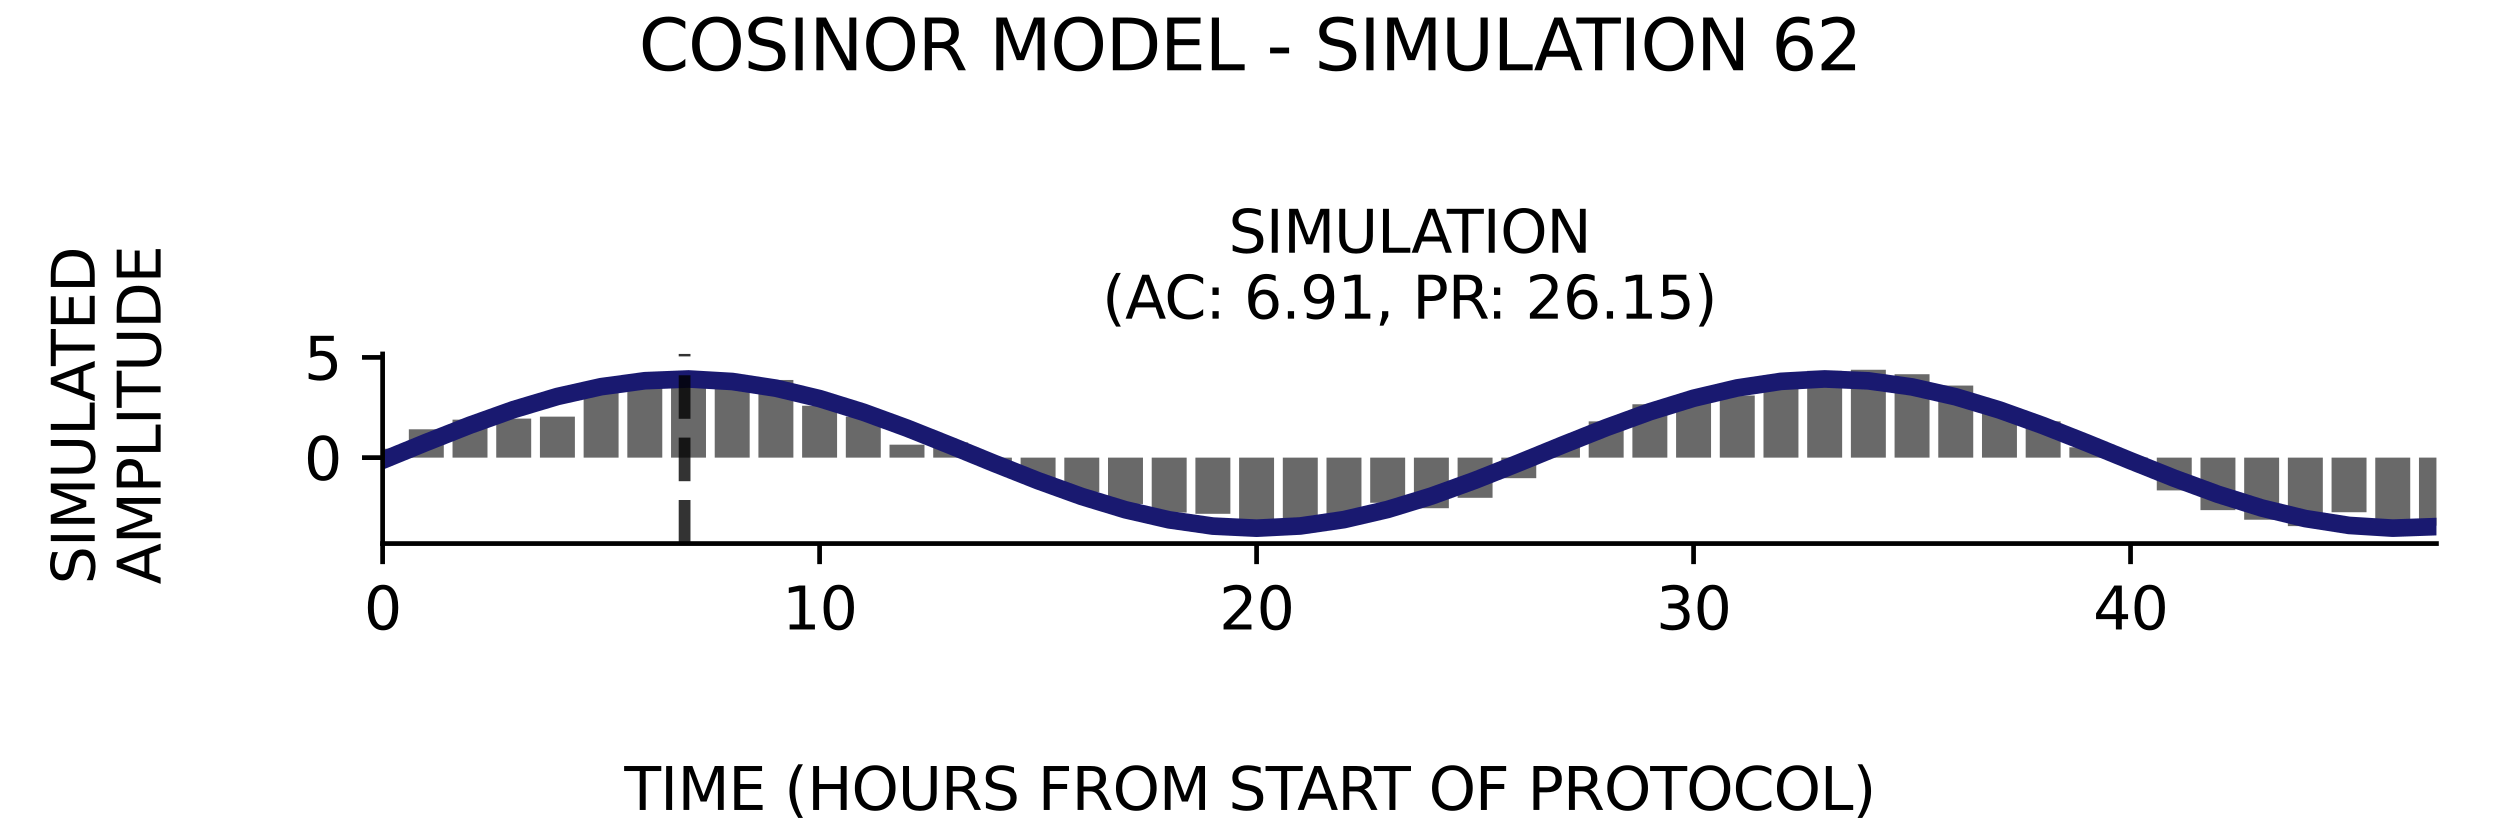 <?xml version="1.0" encoding="utf-8" standalone="no"?>
<!DOCTYPE svg PUBLIC "-//W3C//DTD SVG 1.1//EN"
  "http://www.w3.org/Graphics/SVG/1.1/DTD/svg11.dtd">
<svg xmlns:xlink="http://www.w3.org/1999/xlink" width="424.8pt" height="141.12pt" viewBox="0 0 424.8 141.12" xmlns="http://www.w3.org/2000/svg" version="1.1">
 <defs>
  <style type="text/css">*{stroke-linejoin: round; stroke-linecap: butt}</style>
 </defs>
 <g id="figure_1">
  <g id="patch_1">
   <path d="M 0 141.12 
L 424.8 141.12 
L 424.8 0 
L 0 0 
z
" style="fill: #ffffff"/>
  </g>
  <g id="axes_1">
   <g id="patch_2">
    <path d="M 65.014 92.36 
L 414 92.36 
L 414 60.144 
L 65.014 60.144 
z
" style="fill: #ffffff"/>
   </g>
   <g id="patch_3">
    <path d="M 62.044 77.76 
L 67.984 77.76 
L 67.984 76.248 
L 62.044 76.248 
z
" clip-path="url(#pa1e818a312)" style="fill: #696969"/>
   </g>
   <g id="patch_4">
    <path d="M 69.469 77.76 
L 75.409 77.76 
L 75.409 72.947 
L 69.469 72.947 
z
" clip-path="url(#pa1e818a312)" style="fill: #696969"/>
   </g>
   <g id="patch_5">
    <path d="M 76.894 77.76 
L 82.835 77.76 
L 82.835 71.307 
L 76.894 71.307 
z
" clip-path="url(#pa1e818a312)" style="fill: #696969"/>
   </g>
   <g id="patch_6">
    <path d="M 84.32 77.76 
L 90.26 77.76 
L 90.26 71.128 
L 84.32 71.128 
z
" clip-path="url(#pa1e818a312)" style="fill: #696969"/>
   </g>
   <g id="patch_7">
    <path d="M 91.745 77.76 
L 97.685 77.76 
L 97.685 70.794 
L 91.745 70.794 
z
" clip-path="url(#pa1e818a312)" style="fill: #696969"/>
   </g>
   <g id="patch_8">
    <path d="M 99.17 77.76 
L 105.11 77.76 
L 105.11 66.76 
L 99.17 66.76 
z
" clip-path="url(#pa1e818a312)" style="fill: #696969"/>
   </g>
   <g id="patch_9">
    <path d="M 106.595 77.76 
L 112.535 77.76 
L 112.535 64.451 
L 106.595 64.451 
z
" clip-path="url(#pa1e818a312)" style="fill: #696969"/>
   </g>
   <g id="patch_10">
    <path d="M 114.021 77.76 
L 119.961 77.76 
L 119.961 63.722 
L 114.021 63.722 
z
" clip-path="url(#pa1e818a312)" style="fill: #696969"/>
   </g>
   <g id="patch_11">
    <path d="M 121.446 77.76 
L 127.386 77.76 
L 127.386 64.891 
L 121.446 64.891 
z
" clip-path="url(#pa1e818a312)" style="fill: #696969"/>
   </g>
   <g id="patch_12">
    <path d="M 128.871 77.76 
L 134.811 77.76 
L 134.811 64.564 
L 128.871 64.564 
z
" clip-path="url(#pa1e818a312)" style="fill: #696969"/>
   </g>
   <g id="patch_13">
    <path d="M 136.296 77.76 
L 142.236 77.76 
L 142.236 68.942 
L 136.296 68.942 
z
" clip-path="url(#pa1e818a312)" style="fill: #696969"/>
   </g>
   <g id="patch_14">
    <path d="M 143.721 77.76 
L 149.662 77.76 
L 149.662 70.793 
L 143.721 70.793 
z
" clip-path="url(#pa1e818a312)" style="fill: #696969"/>
   </g>
   <g id="patch_15">
    <path d="M 151.147 77.76 
L 157.087 77.76 
L 157.087 75.559 
L 151.147 75.559 
z
" clip-path="url(#pa1e818a312)" style="fill: #696969"/>
   </g>
   <g id="patch_16">
    <path d="M 158.572 77.76 
L 164.512 77.76 
L 164.512 75.177 
L 158.572 75.177 
z
" clip-path="url(#pa1e818a312)" style="fill: #696969"/>
   </g>
   <g id="patch_17">
    <path d="M 165.997 77.76 
L 171.937 77.76 
L 171.937 78.879 
L 165.997 78.879 
z
" clip-path="url(#pa1e818a312)" style="fill: #696969"/>
   </g>
   <g id="patch_18">
    <path d="M 173.422 77.76 
L 179.363 77.76 
L 179.363 81.491 
L 173.422 81.491 
z
" clip-path="url(#pa1e818a312)" style="fill: #696969"/>
   </g>
   <g id="patch_19">
    <path d="M 180.848 77.76 
L 186.788 77.76 
L 186.788 83.652 
L 180.848 83.652 
z
" clip-path="url(#pa1e818a312)" style="fill: #696969"/>
   </g>
   <g id="patch_20">
    <path d="M 188.273 77.76 
L 194.213 77.76 
L 194.213 85.635 
L 188.273 85.635 
z
" clip-path="url(#pa1e818a312)" style="fill: #696969"/>
   </g>
   <g id="patch_21">
    <path d="M 195.698 77.76 
L 201.638 77.76 
L 201.638 87.098 
L 195.698 87.098 
z
" clip-path="url(#pa1e818a312)" style="fill: #696969"/>
   </g>
   <g id="patch_22">
    <path d="M 203.123 77.76 
L 209.064 77.76 
L 209.064 87.306 
L 203.123 87.306 
z
" clip-path="url(#pa1e818a312)" style="fill: #696969"/>
   </g>
   <g id="patch_23">
    <path d="M 210.549 77.76 
L 216.489 77.76 
L 216.489 89.675 
L 210.549 89.675 
z
" clip-path="url(#pa1e818a312)" style="fill: #696969"/>
   </g>
   <g id="patch_24">
    <path d="M 217.974 77.76 
L 223.914 77.76 
L 223.914 88.426 
L 217.974 88.426 
z
" clip-path="url(#pa1e818a312)" style="fill: #696969"/>
   </g>
   <g id="patch_25">
    <path d="M 225.399 77.76 
L 231.339 77.76 
L 231.339 87.941 
L 225.399 87.941 
z
" clip-path="url(#pa1e818a312)" style="fill: #696969"/>
   </g>
   <g id="patch_26">
    <path d="M 232.824 77.76 
L 238.764 77.76 
L 238.764 85.429 
L 232.824 85.429 
z
" clip-path="url(#pa1e818a312)" style="fill: #696969"/>
   </g>
   <g id="patch_27">
    <path d="M 240.25 77.76 
L 246.19 77.76 
L 246.19 86.356 
L 240.25 86.356 
z
" clip-path="url(#pa1e818a312)" style="fill: #696969"/>
   </g>
   <g id="patch_28">
    <path d="M 247.675 77.76 
L 253.615 77.76 
L 253.615 84.587 
L 247.675 84.587 
z
" clip-path="url(#pa1e818a312)" style="fill: #696969"/>
   </g>
   <g id="patch_29">
    <path d="M 255.1 77.76 
L 261.04 77.76 
L 261.04 81.252 
L 255.1 81.252 
z
" clip-path="url(#pa1e818a312)" style="fill: #696969"/>
   </g>
   <g id="patch_30">
    <path d="M 262.525 77.76 
L 268.465 77.76 
L 268.465 75.858 
L 262.525 75.858 
z
" clip-path="url(#pa1e818a312)" style="fill: #696969"/>
   </g>
   <g id="patch_31">
    <path d="M 269.95 77.76 
L 275.891 77.76 
L 275.891 71.6 
L 269.95 71.6 
z
" clip-path="url(#pa1e818a312)" style="fill: #696969"/>
   </g>
   <g id="patch_32">
    <path d="M 277.376 77.76 
L 283.316 77.76 
L 283.316 68.692 
L 277.376 68.692 
z
" clip-path="url(#pa1e818a312)" style="fill: #696969"/>
   </g>
   <g id="patch_33">
    <path d="M 284.801 77.76 
L 290.741 77.76 
L 290.741 67.924 
L 284.801 67.924 
z
" clip-path="url(#pa1e818a312)" style="fill: #696969"/>
   </g>
   <g id="patch_34">
    <path d="M 292.226 77.76 
L 298.166 77.76 
L 298.166 67.2 
L 292.226 67.2 
z
" clip-path="url(#pa1e818a312)" style="fill: #696969"/>
   </g>
   <g id="patch_35">
    <path d="M 299.651 77.76 
L 305.592 77.76 
L 305.592 65.166 
L 299.651 65.166 
z
" clip-path="url(#pa1e818a312)" style="fill: #696969"/>
   </g>
   <g id="patch_36">
    <path d="M 307.077 77.76 
L 313.017 77.76 
L 313.017 63.011 
L 307.077 63.011 
z
" clip-path="url(#pa1e818a312)" style="fill: #696969"/>
   </g>
   <g id="patch_37">
    <path d="M 314.502 77.76 
L 320.442 77.76 
L 320.442 62.829 
L 314.502 62.829 
z
" clip-path="url(#pa1e818a312)" style="fill: #696969"/>
   </g>
   <g id="patch_38">
    <path d="M 321.927 77.76 
L 327.867 77.76 
L 327.867 63.588 
L 321.927 63.588 
z
" clip-path="url(#pa1e818a312)" style="fill: #696969"/>
   </g>
   <g id="patch_39">
    <path d="M 329.352 77.76 
L 335.293 77.76 
L 335.293 65.515 
L 329.352 65.515 
z
" clip-path="url(#pa1e818a312)" style="fill: #696969"/>
   </g>
   <g id="patch_40">
    <path d="M 336.778 77.76 
L 342.718 77.76 
L 342.718 69.539 
L 336.778 69.539 
z
" clip-path="url(#pa1e818a312)" style="fill: #696969"/>
   </g>
   <g id="patch_41">
    <path d="M 344.203 77.76 
L 350.143 77.76 
L 350.143 71.593 
L 344.203 71.593 
z
" clip-path="url(#pa1e818a312)" style="fill: #696969"/>
   </g>
   <g id="patch_42">
    <path d="M 351.628 77.76 
L 357.568 77.76 
L 357.568 76.002 
L 351.628 76.002 
z
" clip-path="url(#pa1e818a312)" style="fill: #696969"/>
   </g>
   <g id="patch_43">
    <path d="M 359.053 77.76 
L 364.993 77.76 
L 364.993 77.867 
L 359.053 77.867 
z
" clip-path="url(#pa1e818a312)" style="fill: #696969"/>
   </g>
   <g id="patch_44">
    <path d="M 366.479 77.76 
L 372.419 77.76 
L 372.419 83.33 
L 366.479 83.33 
z
" clip-path="url(#pa1e818a312)" style="fill: #696969"/>
   </g>
   <g id="patch_45">
    <path d="M 373.904 77.76 
L 379.844 77.76 
L 379.844 86.683 
L 373.904 86.683 
z
" clip-path="url(#pa1e818a312)" style="fill: #696969"/>
   </g>
   <g id="patch_46">
    <path d="M 381.329 77.76 
L 387.269 77.76 
L 387.269 88.312 
L 381.329 88.312 
z
" clip-path="url(#pa1e818a312)" style="fill: #696969"/>
   </g>
   <g id="patch_47">
    <path d="M 388.754 77.76 
L 394.694 77.76 
L 394.694 89.398 
L 388.754 89.398 
z
" clip-path="url(#pa1e818a312)" style="fill: #696969"/>
   </g>
   <g id="patch_48">
    <path d="M 396.179 77.76 
L 402.12 77.76 
L 402.12 87.038 
L 396.179 87.038 
z
" clip-path="url(#pa1e818a312)" style="fill: #696969"/>
   </g>
   <g id="patch_49">
    <path d="M 403.605 77.76 
L 409.545 77.76 
L 409.545 89.115 
L 403.605 89.115 
z
" clip-path="url(#pa1e818a312)" style="fill: #696969"/>
   </g>
   <g id="patch_50">
    <path d="M 411.03 77.76 
L 416.97 77.76 
L 416.97 89.323 
L 411.03 89.323 
z
" clip-path="url(#pa1e818a312)" style="fill: #696969"/>
   </g>
   <g id="matplotlib.axis_1">
    <g id="xtick_1">
     <g id="line2d_1">
      <defs>
       <path id="m4b63f63b57" d="M 0 0 
L 0 3.5 
" style="stroke: #000000; stroke-width: 0.8"/>
      </defs>
      <g>
       <use xlink:href="#m4b63f63b57" x="65.014" y="92.36" style="stroke: #000000; stroke-width: 0.8"/>
      </g>
     </g>
     <g id="text_1">
      <!-- 0 -->
      <g transform="translate(61.833 106.958) scale(0.1 -0.1)">
       <defs>
        <path id="DejaVuSans-30" d="M 2034 4250 
Q 1547 4250 1301 3770 
Q 1056 3291 1056 2328 
Q 1056 1369 1301 889 
Q 1547 409 2034 409 
Q 2525 409 2770 889 
Q 3016 1369 3016 2328 
Q 3016 3291 2770 3770 
Q 2525 4250 2034 4250 
z
M 2034 4750 
Q 2819 4750 3233 4129 
Q 3647 3509 3647 2328 
Q 3647 1150 3233 529 
Q 2819 -91 2034 -91 
Q 1250 -91 836 529 
Q 422 1150 422 2328 
Q 422 3509 836 4129 
Q 1250 4750 2034 4750 
z
" transform="scale(0.016)"/>
       </defs>
       <use xlink:href="#DejaVuSans-30"/>
      </g>
     </g>
    </g>
    <g id="xtick_2">
     <g id="line2d_2">
      <g>
       <use xlink:href="#m4b63f63b57" x="139.266" y="92.36" style="stroke: #000000; stroke-width: 0.8"/>
      </g>
     </g>
     <g id="text_2">
      <!-- 10 -->
      <g transform="translate(132.904 106.958) scale(0.1 -0.1)">
       <defs>
        <path id="DejaVuSans-31" d="M 794 531 
L 1825 531 
L 1825 4091 
L 703 3866 
L 703 4441 
L 1819 4666 
L 2450 4666 
L 2450 531 
L 3481 531 
L 3481 0 
L 794 0 
L 794 531 
z
" transform="scale(0.016)"/>
       </defs>
       <use xlink:href="#DejaVuSans-31"/>
       <use xlink:href="#DejaVuSans-30" x="63.623"/>
      </g>
     </g>
    </g>
    <g id="xtick_3">
     <g id="line2d_3">
      <g>
       <use xlink:href="#m4b63f63b57" x="213.519" y="92.36" style="stroke: #000000; stroke-width: 0.8"/>
      </g>
     </g>
     <g id="text_3">
      <!-- 20 -->
      <g transform="translate(207.156 106.958) scale(0.1 -0.1)">
       <defs>
        <path id="DejaVuSans-32" d="M 1228 531 
L 3431 531 
L 3431 0 
L 469 0 
L 469 531 
Q 828 903 1448 1529 
Q 2069 2156 2228 2338 
Q 2531 2678 2651 2914 
Q 2772 3150 2772 3378 
Q 2772 3750 2511 3984 
Q 2250 4219 1831 4219 
Q 1534 4219 1204 4116 
Q 875 4013 500 3803 
L 500 4441 
Q 881 4594 1212 4672 
Q 1544 4750 1819 4750 
Q 2544 4750 2975 4387 
Q 3406 4025 3406 3419 
Q 3406 3131 3298 2873 
Q 3191 2616 2906 2266 
Q 2828 2175 2409 1742 
Q 1991 1309 1228 531 
z
" transform="scale(0.016)"/>
       </defs>
       <use xlink:href="#DejaVuSans-32"/>
       <use xlink:href="#DejaVuSans-30" x="63.623"/>
      </g>
     </g>
    </g>
    <g id="xtick_4">
     <g id="line2d_4">
      <g>
       <use xlink:href="#m4b63f63b57" x="287.771" y="92.36" style="stroke: #000000; stroke-width: 0.8"/>
      </g>
     </g>
     <g id="text_4">
      <!-- 30 -->
      <g transform="translate(281.409 106.958) scale(0.1 -0.1)">
       <defs>
        <path id="DejaVuSans-33" d="M 2597 2516 
Q 3050 2419 3304 2112 
Q 3559 1806 3559 1356 
Q 3559 666 3084 287 
Q 2609 -91 1734 -91 
Q 1441 -91 1130 -33 
Q 819 25 488 141 
L 488 750 
Q 750 597 1062 519 
Q 1375 441 1716 441 
Q 2309 441 2620 675 
Q 2931 909 2931 1356 
Q 2931 1769 2642 2001 
Q 2353 2234 1838 2234 
L 1294 2234 
L 1294 2753 
L 1863 2753 
Q 2328 2753 2575 2939 
Q 2822 3125 2822 3475 
Q 2822 3834 2567 4026 
Q 2313 4219 1838 4219 
Q 1578 4219 1281 4162 
Q 984 4106 628 3988 
L 628 4550 
Q 988 4650 1302 4700 
Q 1616 4750 1894 4750 
Q 2613 4750 3031 4423 
Q 3450 4097 3450 3541 
Q 3450 3153 3228 2886 
Q 3006 2619 2597 2516 
z
" transform="scale(0.016)"/>
       </defs>
       <use xlink:href="#DejaVuSans-33"/>
       <use xlink:href="#DejaVuSans-30" x="63.623"/>
      </g>
     </g>
    </g>
    <g id="xtick_5">
     <g id="line2d_5">
      <g>
       <use xlink:href="#m4b63f63b57" x="362.023" y="92.36" style="stroke: #000000; stroke-width: 0.8"/>
      </g>
     </g>
     <g id="text_5">
      <!-- 40 -->
      <g transform="translate(355.661 106.958) scale(0.1 -0.1)">
       <defs>
        <path id="DejaVuSans-34" d="M 2419 4116 
L 825 1625 
L 2419 1625 
L 2419 4116 
z
M 2253 4666 
L 3047 4666 
L 3047 1625 
L 3713 1625 
L 3713 1100 
L 3047 1100 
L 3047 0 
L 2419 0 
L 2419 1100 
L 313 1100 
L 313 1709 
L 2253 4666 
z
" transform="scale(0.016)"/>
       </defs>
       <use xlink:href="#DejaVuSans-34"/>
       <use xlink:href="#DejaVuSans-30" x="63.623"/>
      </g>
     </g>
    </g>
   </g>
   <g id="matplotlib.axis_2">
    <g id="ytick_1">
     <g id="line2d_6">
      <defs>
       <path id="m67391c2429" d="M 0 0 
L -3.5 0 
" style="stroke: #000000; stroke-width: 0.8"/>
      </defs>
      <g>
       <use xlink:href="#m67391c2429" x="65.014" y="77.76" style="stroke: #000000; stroke-width: 0.8"/>
      </g>
     </g>
     <g id="text_6">
      <!-- 0 -->
      <g transform="translate(51.651 81.559) scale(0.1 -0.1)">
       <use xlink:href="#DejaVuSans-30"/>
      </g>
     </g>
    </g>
    <g id="ytick_2">
     <g id="line2d_7">
      <g>
       <use xlink:href="#m67391c2429" x="65.014" y="60.73" style="stroke: #000000; stroke-width: 0.8"/>
      </g>
     </g>
     <g id="text_7">
      <!-- 5 -->
      <g transform="translate(51.651 64.53) scale(0.1 -0.1)">
       <defs>
        <path id="DejaVuSans-35" d="M 691 4666 
L 3169 4666 
L 3169 4134 
L 1269 4134 
L 1269 2991 
Q 1406 3038 1543 3061 
Q 1681 3084 1819 3084 
Q 2600 3084 3056 2656 
Q 3513 2228 3513 1497 
Q 3513 744 3044 326 
Q 2575 -91 1722 -91 
Q 1428 -91 1123 -41 
Q 819 9 494 109 
L 494 744 
Q 775 591 1075 516 
Q 1375 441 1709 441 
Q 2250 441 2565 725 
Q 2881 1009 2881 1497 
Q 2881 1984 2565 2268 
Q 2250 2553 1709 2553 
Q 1456 2553 1204 2497 
Q 953 2441 691 2322 
L 691 4666 
z
" transform="scale(0.016)"/>
       </defs>
       <use xlink:href="#DejaVuSans-35"/>
      </g>
     </g>
    </g>
   </g>
   <g id="line2d_8">
    <path d="M 65.014 78.205 
L 72.439 75.168 
L 79.864 72.24 
L 87.29 69.589 
L 94.715 67.369 
L 102.14 65.705 
L 109.565 64.695 
L 116.991 64.396 
L 124.416 64.825 
L 131.841 65.958 
L 139.266 67.729 
L 146.692 70.036 
L 154.117 72.748 
L 161.542 75.709 
L 168.967 78.747 
L 176.393 81.689 
L 183.818 84.366 
L 191.243 86.624 
L 198.668 88.333 
L 206.093 89.394 
L 213.519 89.748 
L 220.944 89.373 
L 228.369 88.292 
L 235.794 86.566 
L 243.22 84.294 
L 250.645 81.607 
L 258.07 78.66 
L 265.495 75.621 
L 272.921 72.665 
L 280.346 69.963 
L 287.771 67.669 
L 295.196 65.915 
L 302.621 64.802 
L 310.047 64.394 
L 317.472 64.715 
L 324.897 65.745 
L 332.322 67.426 
L 339.748 69.661 
L 347.173 72.322 
L 354.598 75.255 
L 362.023 78.293 
L 369.449 81.261 
L 376.874 83.988 
L 384.299 86.317 
L 391.724 88.116 
L 399.15 89.279 
L 406.575 89.741 
L 414 89.476 
" clip-path="url(#pa1e818a312)" style="fill: none; stroke: #191970; stroke-width: 3; stroke-linecap: square"/>
   </g>
   <g id="line2d_9">
    <path d="M 116.326 92.36 
L 116.326 60.144 
" clip-path="url(#pa1e818a312)" style="fill: none; stroke-dasharray: 7.4,3.2; stroke-dashoffset: 0; stroke: #000000; stroke-opacity: 0.8; stroke-width: 2"/>
   </g>
   <g id="patch_51">
    <path d="M 65.014 92.36 
L 65.014 60.144 
" style="fill: none; stroke: #000000; stroke-width: 0.8; stroke-linejoin: miter; stroke-linecap: square"/>
   </g>
   <g id="patch_52">
    <path d="M 65.014 92.36 
L 414 92.36 
" style="fill: none; stroke: #000000; stroke-width: 0.8; stroke-linejoin: miter; stroke-linecap: square"/>
   </g>
   <g id="text_8">
    <!-- SIMULATION -->
    <g transform="translate(208.748 42.946) scale(0.1 -0.1)">
     <defs>
      <path id="DejaVuSans-53" d="M 3425 4513 
L 3425 3897 
Q 3066 4069 2747 4153 
Q 2428 4238 2131 4238 
Q 1616 4238 1336 4038 
Q 1056 3838 1056 3469 
Q 1056 3159 1242 3001 
Q 1428 2844 1947 2747 
L 2328 2669 
Q 3034 2534 3370 2195 
Q 3706 1856 3706 1288 
Q 3706 609 3251 259 
Q 2797 -91 1919 -91 
Q 1588 -91 1214 -16 
Q 841 59 441 206 
L 441 856 
Q 825 641 1194 531 
Q 1563 422 1919 422 
Q 2459 422 2753 634 
Q 3047 847 3047 1241 
Q 3047 1584 2836 1778 
Q 2625 1972 2144 2069 
L 1759 2144 
Q 1053 2284 737 2584 
Q 422 2884 422 3419 
Q 422 4038 858 4394 
Q 1294 4750 2059 4750 
Q 2388 4750 2728 4690 
Q 3069 4631 3425 4513 
z
" transform="scale(0.016)"/>
      <path id="DejaVuSans-49" d="M 628 4666 
L 1259 4666 
L 1259 0 
L 628 0 
L 628 4666 
z
" transform="scale(0.016)"/>
      <path id="DejaVuSans-4d" d="M 628 4666 
L 1569 4666 
L 2759 1491 
L 3956 4666 
L 4897 4666 
L 4897 0 
L 4281 0 
L 4281 4097 
L 3078 897 
L 2444 897 
L 1241 4097 
L 1241 0 
L 628 0 
L 628 4666 
z
" transform="scale(0.016)"/>
      <path id="DejaVuSans-55" d="M 556 4666 
L 1191 4666 
L 1191 1831 
Q 1191 1081 1462 751 
Q 1734 422 2344 422 
Q 2950 422 3222 751 
Q 3494 1081 3494 1831 
L 3494 4666 
L 4128 4666 
L 4128 1753 
Q 4128 841 3676 375 
Q 3225 -91 2344 -91 
Q 1459 -91 1007 375 
Q 556 841 556 1753 
L 556 4666 
z
" transform="scale(0.016)"/>
      <path id="DejaVuSans-4c" d="M 628 4666 
L 1259 4666 
L 1259 531 
L 3531 531 
L 3531 0 
L 628 0 
L 628 4666 
z
" transform="scale(0.016)"/>
      <path id="DejaVuSans-41" d="M 2188 4044 
L 1331 1722 
L 3047 1722 
L 2188 4044 
z
M 1831 4666 
L 2547 4666 
L 4325 0 
L 3669 0 
L 3244 1197 
L 1141 1197 
L 716 0 
L 50 0 
L 1831 4666 
z
" transform="scale(0.016)"/>
      <path id="DejaVuSans-54" d="M -19 4666 
L 3928 4666 
L 3928 4134 
L 2272 4134 
L 2272 0 
L 1638 0 
L 1638 4134 
L -19 4134 
L -19 4666 
z
" transform="scale(0.016)"/>
      <path id="DejaVuSans-4f" d="M 2522 4238 
Q 1834 4238 1429 3725 
Q 1025 3213 1025 2328 
Q 1025 1447 1429 934 
Q 1834 422 2522 422 
Q 3209 422 3611 934 
Q 4013 1447 4013 2328 
Q 4013 3213 3611 3725 
Q 3209 4238 2522 4238 
z
M 2522 4750 
Q 3503 4750 4090 4092 
Q 4678 3434 4678 2328 
Q 4678 1225 4090 567 
Q 3503 -91 2522 -91 
Q 1538 -91 948 565 
Q 359 1222 359 2328 
Q 359 3434 948 4092 
Q 1538 4750 2522 4750 
z
" transform="scale(0.016)"/>
      <path id="DejaVuSans-4e" d="M 628 4666 
L 1478 4666 
L 3547 763 
L 3547 4666 
L 4159 4666 
L 4159 0 
L 3309 0 
L 1241 3903 
L 1241 0 
L 628 0 
L 628 4666 
z
" transform="scale(0.016)"/>
     </defs>
     <use xlink:href="#DejaVuSans-53"/>
     <use xlink:href="#DejaVuSans-49" x="63.477"/>
     <use xlink:href="#DejaVuSans-4d" x="92.969"/>
     <use xlink:href="#DejaVuSans-55" x="179.248"/>
     <use xlink:href="#DejaVuSans-4c" x="252.441"/>
     <use xlink:href="#DejaVuSans-41" x="310.404"/>
     <use xlink:href="#DejaVuSans-54" x="371.062"/>
     <use xlink:href="#DejaVuSans-49" x="432.146"/>
     <use xlink:href="#DejaVuSans-4f" x="461.639"/>
     <use xlink:href="#DejaVuSans-4e" x="540.35"/>
    </g>
    <!-- (AC: 6.91, PR: 26.15) -->
    <g transform="translate(187.277 54.144) scale(0.1 -0.1)">
     <defs>
      <path id="DejaVuSans-28" d="M 1984 4856 
Q 1566 4138 1362 3434 
Q 1159 2731 1159 2009 
Q 1159 1288 1364 580 
Q 1569 -128 1984 -844 
L 1484 -844 
Q 1016 -109 783 600 
Q 550 1309 550 2009 
Q 550 2706 781 3412 
Q 1013 4119 1484 4856 
L 1984 4856 
z
" transform="scale(0.016)"/>
      <path id="DejaVuSans-43" d="M 4122 4306 
L 4122 3641 
Q 3803 3938 3442 4084 
Q 3081 4231 2675 4231 
Q 1875 4231 1450 3742 
Q 1025 3253 1025 2328 
Q 1025 1406 1450 917 
Q 1875 428 2675 428 
Q 3081 428 3442 575 
Q 3803 722 4122 1019 
L 4122 359 
Q 3791 134 3420 21 
Q 3050 -91 2638 -91 
Q 1578 -91 968 557 
Q 359 1206 359 2328 
Q 359 3453 968 4101 
Q 1578 4750 2638 4750 
Q 3056 4750 3426 4639 
Q 3797 4528 4122 4306 
z
" transform="scale(0.016)"/>
      <path id="DejaVuSans-3a" d="M 750 794 
L 1409 794 
L 1409 0 
L 750 0 
L 750 794 
z
M 750 3309 
L 1409 3309 
L 1409 2516 
L 750 2516 
L 750 3309 
z
" transform="scale(0.016)"/>
      <path id="DejaVuSans-20" transform="scale(0.016)"/>
      <path id="DejaVuSans-36" d="M 2113 2584 
Q 1688 2584 1439 2293 
Q 1191 2003 1191 1497 
Q 1191 994 1439 701 
Q 1688 409 2113 409 
Q 2538 409 2786 701 
Q 3034 994 3034 1497 
Q 3034 2003 2786 2293 
Q 2538 2584 2113 2584 
z
M 3366 4563 
L 3366 3988 
Q 3128 4100 2886 4159 
Q 2644 4219 2406 4219 
Q 1781 4219 1451 3797 
Q 1122 3375 1075 2522 
Q 1259 2794 1537 2939 
Q 1816 3084 2150 3084 
Q 2853 3084 3261 2657 
Q 3669 2231 3669 1497 
Q 3669 778 3244 343 
Q 2819 -91 2113 -91 
Q 1303 -91 875 529 
Q 447 1150 447 2328 
Q 447 3434 972 4092 
Q 1497 4750 2381 4750 
Q 2619 4750 2861 4703 
Q 3103 4656 3366 4563 
z
" transform="scale(0.016)"/>
      <path id="DejaVuSans-2e" d="M 684 794 
L 1344 794 
L 1344 0 
L 684 0 
L 684 794 
z
" transform="scale(0.016)"/>
      <path id="DejaVuSans-39" d="M 703 97 
L 703 672 
Q 941 559 1184 500 
Q 1428 441 1663 441 
Q 2288 441 2617 861 
Q 2947 1281 2994 2138 
Q 2813 1869 2534 1725 
Q 2256 1581 1919 1581 
Q 1219 1581 811 2004 
Q 403 2428 403 3163 
Q 403 3881 828 4315 
Q 1253 4750 1959 4750 
Q 2769 4750 3195 4129 
Q 3622 3509 3622 2328 
Q 3622 1225 3098 567 
Q 2575 -91 1691 -91 
Q 1453 -91 1209 -44 
Q 966 3 703 97 
z
M 1959 2075 
Q 2384 2075 2632 2365 
Q 2881 2656 2881 3163 
Q 2881 3666 2632 3958 
Q 2384 4250 1959 4250 
Q 1534 4250 1286 3958 
Q 1038 3666 1038 3163 
Q 1038 2656 1286 2365 
Q 1534 2075 1959 2075 
z
" transform="scale(0.016)"/>
      <path id="DejaVuSans-2c" d="M 750 794 
L 1409 794 
L 1409 256 
L 897 -744 
L 494 -744 
L 750 256 
L 750 794 
z
" transform="scale(0.016)"/>
      <path id="DejaVuSans-50" d="M 1259 4147 
L 1259 2394 
L 2053 2394 
Q 2494 2394 2734 2622 
Q 2975 2850 2975 3272 
Q 2975 3691 2734 3919 
Q 2494 4147 2053 4147 
L 1259 4147 
z
M 628 4666 
L 2053 4666 
Q 2838 4666 3239 4311 
Q 3641 3956 3641 3272 
Q 3641 2581 3239 2228 
Q 2838 1875 2053 1875 
L 1259 1875 
L 1259 0 
L 628 0 
L 628 4666 
z
" transform="scale(0.016)"/>
      <path id="DejaVuSans-52" d="M 2841 2188 
Q 3044 2119 3236 1894 
Q 3428 1669 3622 1275 
L 4263 0 
L 3584 0 
L 2988 1197 
Q 2756 1666 2539 1819 
Q 2322 1972 1947 1972 
L 1259 1972 
L 1259 0 
L 628 0 
L 628 4666 
L 2053 4666 
Q 2853 4666 3247 4331 
Q 3641 3997 3641 3322 
Q 3641 2881 3436 2590 
Q 3231 2300 2841 2188 
z
M 1259 4147 
L 1259 2491 
L 2053 2491 
Q 2509 2491 2742 2702 
Q 2975 2913 2975 3322 
Q 2975 3731 2742 3939 
Q 2509 4147 2053 4147 
L 1259 4147 
z
" transform="scale(0.016)"/>
      <path id="DejaVuSans-29" d="M 513 4856 
L 1013 4856 
Q 1481 4119 1714 3412 
Q 1947 2706 1947 2009 
Q 1947 1309 1714 600 
Q 1481 -109 1013 -844 
L 513 -844 
Q 928 -128 1133 580 
Q 1338 1288 1338 2009 
Q 1338 2731 1133 3434 
Q 928 4138 513 4856 
z
" transform="scale(0.016)"/>
     </defs>
     <use xlink:href="#DejaVuSans-28"/>
     <use xlink:href="#DejaVuSans-41" x="39.014"/>
     <use xlink:href="#DejaVuSans-43" x="105.672"/>
     <use xlink:href="#DejaVuSans-3a" x="175.496"/>
     <use xlink:href="#DejaVuSans-20" x="209.188"/>
     <use xlink:href="#DejaVuSans-36" x="240.975"/>
     <use xlink:href="#DejaVuSans-2e" x="304.598"/>
     <use xlink:href="#DejaVuSans-39" x="336.385"/>
     <use xlink:href="#DejaVuSans-31" x="400.008"/>
     <use xlink:href="#DejaVuSans-2c" x="463.631"/>
     <use xlink:href="#DejaVuSans-20" x="495.418"/>
     <use xlink:href="#DejaVuSans-50" x="527.205"/>
     <use xlink:href="#DejaVuSans-52" x="587.508"/>
     <use xlink:href="#DejaVuSans-3a" x="653.865"/>
     <use xlink:href="#DejaVuSans-20" x="687.557"/>
     <use xlink:href="#DejaVuSans-32" x="719.344"/>
     <use xlink:href="#DejaVuSans-36" x="782.967"/>
     <use xlink:href="#DejaVuSans-2e" x="846.59"/>
     <use xlink:href="#DejaVuSans-31" x="878.377"/>
     <use xlink:href="#DejaVuSans-35" x="942"/>
     <use xlink:href="#DejaVuSans-29" x="1005.623"/>
    </g>
   </g>
  </g>
  <g id="text_9">
   <!-- COSINOR MODEL - SIMULATION 62 -->
   <g transform="translate(108.534 11.941) scale(0.12 -0.12)">
    <defs>
     <path id="DejaVuSans-44" d="M 1259 4147 
L 1259 519 
L 2022 519 
Q 2988 519 3436 956 
Q 3884 1394 3884 2338 
Q 3884 3275 3436 3711 
Q 2988 4147 2022 4147 
L 1259 4147 
z
M 628 4666 
L 1925 4666 
Q 3281 4666 3915 4102 
Q 4550 3538 4550 2338 
Q 4550 1131 3912 565 
Q 3275 0 1925 0 
L 628 0 
L 628 4666 
z
" transform="scale(0.016)"/>
     <path id="DejaVuSans-45" d="M 628 4666 
L 3578 4666 
L 3578 4134 
L 1259 4134 
L 1259 2753 
L 3481 2753 
L 3481 2222 
L 1259 2222 
L 1259 531 
L 3634 531 
L 3634 0 
L 628 0 
L 628 4666 
z
" transform="scale(0.016)"/>
     <path id="DejaVuSans-2d" d="M 313 2009 
L 1997 2009 
L 1997 1497 
L 313 1497 
L 313 2009 
z
" transform="scale(0.016)"/>
    </defs>
    <use xlink:href="#DejaVuSans-43"/>
    <use xlink:href="#DejaVuSans-4f" x="69.824"/>
    <use xlink:href="#DejaVuSans-53" x="148.535"/>
    <use xlink:href="#DejaVuSans-49" x="212.012"/>
    <use xlink:href="#DejaVuSans-4e" x="241.504"/>
    <use xlink:href="#DejaVuSans-4f" x="316.309"/>
    <use xlink:href="#DejaVuSans-52" x="395.02"/>
    <use xlink:href="#DejaVuSans-20" x="464.502"/>
    <use xlink:href="#DejaVuSans-4d" x="496.289"/>
    <use xlink:href="#DejaVuSans-4f" x="582.568"/>
    <use xlink:href="#DejaVuSans-44" x="661.279"/>
    <use xlink:href="#DejaVuSans-45" x="738.281"/>
    <use xlink:href="#DejaVuSans-4c" x="801.465"/>
    <use xlink:href="#DejaVuSans-20" x="857.178"/>
    <use xlink:href="#DejaVuSans-2d" x="888.965"/>
    <use xlink:href="#DejaVuSans-20" x="925.049"/>
    <use xlink:href="#DejaVuSans-53" x="956.836"/>
    <use xlink:href="#DejaVuSans-49" x="1020.312"/>
    <use xlink:href="#DejaVuSans-4d" x="1049.805"/>
    <use xlink:href="#DejaVuSans-55" x="1136.084"/>
    <use xlink:href="#DejaVuSans-4c" x="1209.277"/>
    <use xlink:href="#DejaVuSans-41" x="1267.24"/>
    <use xlink:href="#DejaVuSans-54" x="1327.898"/>
    <use xlink:href="#DejaVuSans-49" x="1388.982"/>
    <use xlink:href="#DejaVuSans-4f" x="1418.475"/>
    <use xlink:href="#DejaVuSans-4e" x="1497.186"/>
    <use xlink:href="#DejaVuSans-20" x="1571.99"/>
    <use xlink:href="#DejaVuSans-36" x="1603.777"/>
    <use xlink:href="#DejaVuSans-32" x="1667.4"/>
   </g>
  </g>
  <g id="text_10">
   <!-- TIME (HOURS FROM START OF PROTOCOL) -->
   <g transform="translate(106.08 137.629) scale(0.1 -0.1)">
    <defs>
     <path id="DejaVuSans-48" d="M 628 4666 
L 1259 4666 
L 1259 2753 
L 3553 2753 
L 3553 4666 
L 4184 4666 
L 4184 0 
L 3553 0 
L 3553 2222 
L 1259 2222 
L 1259 0 
L 628 0 
L 628 4666 
z
" transform="scale(0.016)"/>
     <path id="DejaVuSans-46" d="M 628 4666 
L 3309 4666 
L 3309 4134 
L 1259 4134 
L 1259 2759 
L 3109 2759 
L 3109 2228 
L 1259 2228 
L 1259 0 
L 628 0 
L 628 4666 
z
" transform="scale(0.016)"/>
    </defs>
    <use xlink:href="#DejaVuSans-54"/>
    <use xlink:href="#DejaVuSans-49" x="61.084"/>
    <use xlink:href="#DejaVuSans-4d" x="90.576"/>
    <use xlink:href="#DejaVuSans-45" x="176.855"/>
    <use xlink:href="#DejaVuSans-20" x="240.039"/>
    <use xlink:href="#DejaVuSans-28" x="271.826"/>
    <use xlink:href="#DejaVuSans-48" x="310.84"/>
    <use xlink:href="#DejaVuSans-4f" x="386.035"/>
    <use xlink:href="#DejaVuSans-55" x="464.746"/>
    <use xlink:href="#DejaVuSans-52" x="537.939"/>
    <use xlink:href="#DejaVuSans-53" x="607.422"/>
    <use xlink:href="#DejaVuSans-20" x="670.898"/>
    <use xlink:href="#DejaVuSans-46" x="702.686"/>
    <use xlink:href="#DejaVuSans-52" x="760.205"/>
    <use xlink:href="#DejaVuSans-4f" x="829.688"/>
    <use xlink:href="#DejaVuSans-4d" x="908.398"/>
    <use xlink:href="#DejaVuSans-20" x="994.678"/>
    <use xlink:href="#DejaVuSans-53" x="1026.465"/>
    <use xlink:href="#DejaVuSans-54" x="1089.941"/>
    <use xlink:href="#DejaVuSans-41" x="1143.275"/>
    <use xlink:href="#DejaVuSans-52" x="1211.684"/>
    <use xlink:href="#DejaVuSans-54" x="1273.916"/>
    <use xlink:href="#DejaVuSans-20" x="1335"/>
    <use xlink:href="#DejaVuSans-4f" x="1366.787"/>
    <use xlink:href="#DejaVuSans-46" x="1445.498"/>
    <use xlink:href="#DejaVuSans-20" x="1503.018"/>
    <use xlink:href="#DejaVuSans-50" x="1534.805"/>
    <use xlink:href="#DejaVuSans-52" x="1595.107"/>
    <use xlink:href="#DejaVuSans-4f" x="1664.59"/>
    <use xlink:href="#DejaVuSans-54" x="1743.301"/>
    <use xlink:href="#DejaVuSans-4f" x="1804.385"/>
    <use xlink:href="#DejaVuSans-43" x="1883.096"/>
    <use xlink:href="#DejaVuSans-4f" x="1952.92"/>
    <use xlink:href="#DejaVuSans-4c" x="2031.631"/>
    <use xlink:href="#DejaVuSans-29" x="2087.344"/>
   </g>
  </g>
  <g id="text_11">
   <!-- SIMULATED -->
   <g transform="translate(16.094 99.293) rotate(-90) scale(0.1 -0.1)">
    <use xlink:href="#DejaVuSans-53"/>
    <use xlink:href="#DejaVuSans-49" x="63.477"/>
    <use xlink:href="#DejaVuSans-4d" x="92.969"/>
    <use xlink:href="#DejaVuSans-55" x="179.248"/>
    <use xlink:href="#DejaVuSans-4c" x="252.441"/>
    <use xlink:href="#DejaVuSans-41" x="310.404"/>
    <use xlink:href="#DejaVuSans-54" x="371.062"/>
    <use xlink:href="#DejaVuSans-45" x="432.146"/>
    <use xlink:href="#DejaVuSans-44" x="495.33"/>
   </g>
   <!-- AMPLITUDE -->
   <g transform="translate(27.292 99.293) rotate(-90) scale(0.1 -0.1)">
    <use xlink:href="#DejaVuSans-41"/>
    <use xlink:href="#DejaVuSans-4d" x="68.408"/>
    <use xlink:href="#DejaVuSans-50" x="154.688"/>
    <use xlink:href="#DejaVuSans-4c" x="214.99"/>
    <use xlink:href="#DejaVuSans-49" x="270.703"/>
    <use xlink:href="#DejaVuSans-54" x="300.195"/>
    <use xlink:href="#DejaVuSans-55" x="361.279"/>
    <use xlink:href="#DejaVuSans-44" x="434.473"/>
    <use xlink:href="#DejaVuSans-45" x="511.475"/>
   </g>
  </g>
 </g>
 <defs>
  <clipPath id="pa1e818a312">
   <rect x="65.014" y="60.144" width="348.986" height="32.216"/>
  </clipPath>
 </defs>
</svg>
